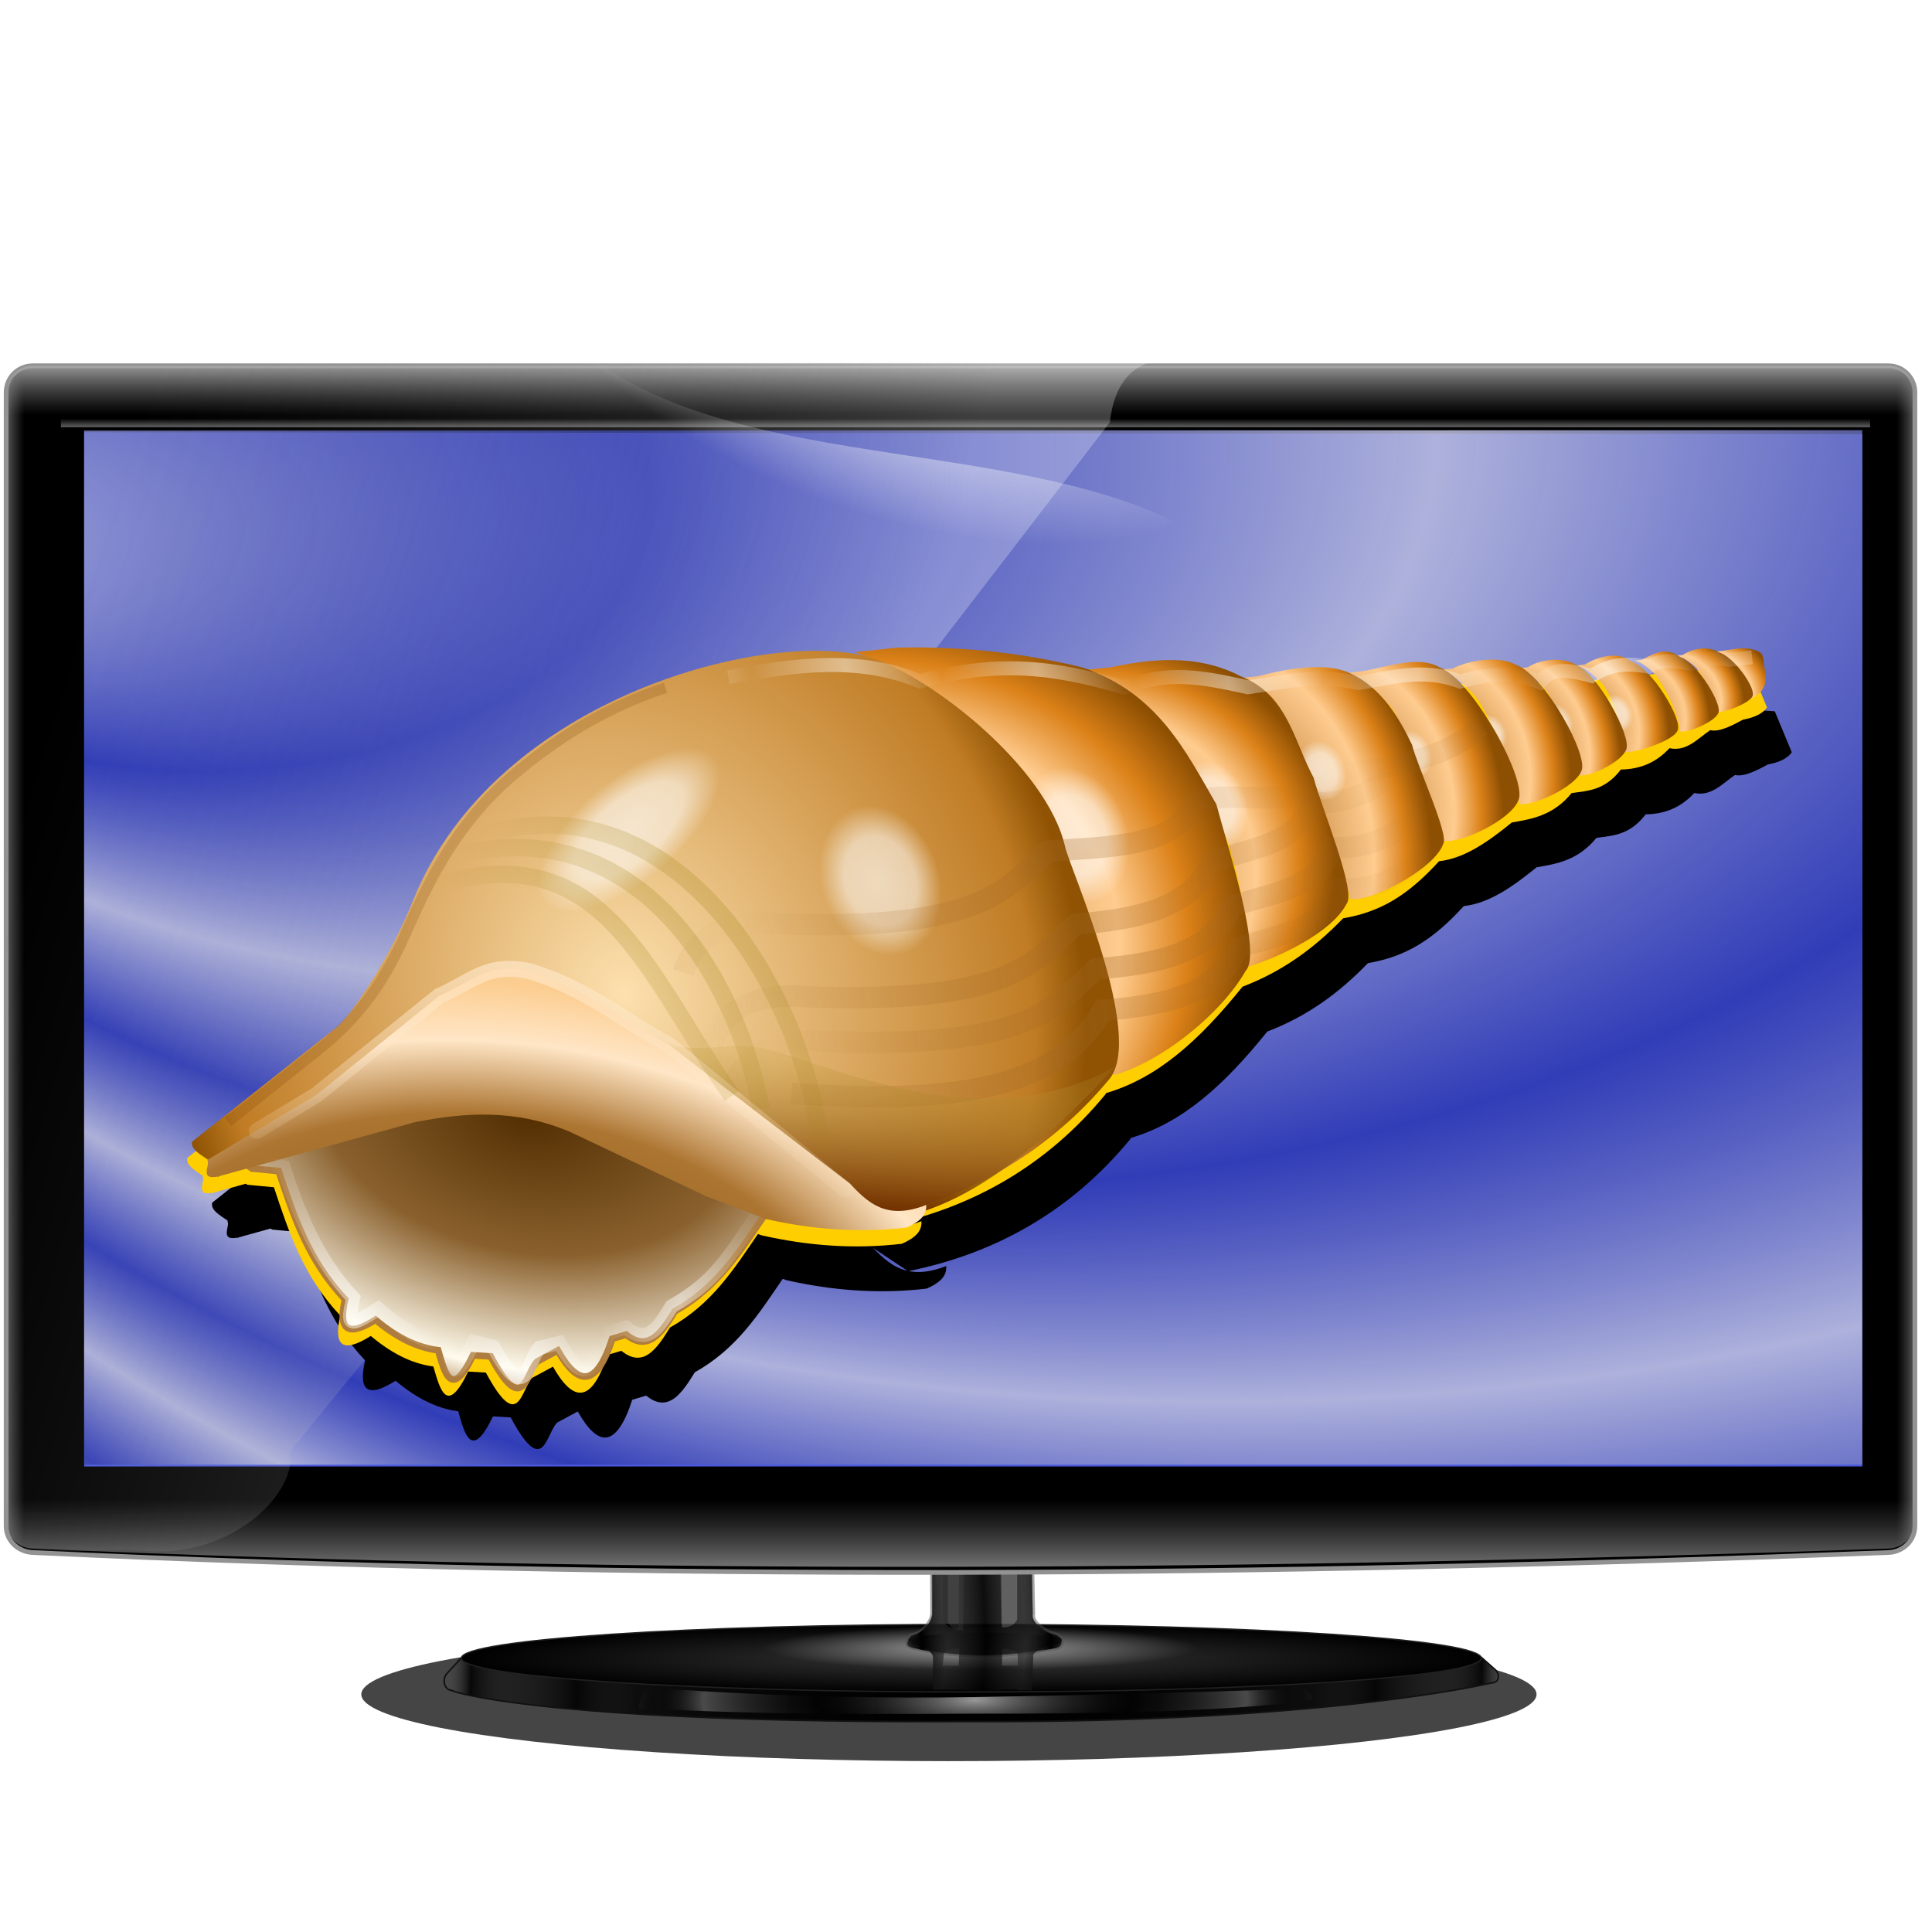 <?xml version="1.0" encoding="UTF-8" standalone="no"?>
<svg
   xmlns:dc="http://purl.org/dc/elements/1.1/"
   xmlns:cc="http://creativecommons.org/ns#"
   xmlns:rdf="http://www.w3.org/1999/02/22-rdf-syntax-ns#"
   xmlns:svg="http://www.w3.org/2000/svg"
   xmlns="http://www.w3.org/2000/svg"
   xmlns:xlink="http://www.w3.org/1999/xlink"
   xmlns:sodipodi="http://sodipodi.sourceforge.net/DTD/sodipodi-0.dtd"
   xmlns:inkscape="http://www.inkscape.org/namespaces/inkscape"
   inkscape:version="1.0 (4035a4f, 2020-05-01)"
   sodipodi:docname="shell-script.svg"
   viewBox="0 0 255 255"
   height="255"
   width="255"
   id="svg2"
   version="1.1">
  <defs
     id="defs6">
    <linearGradient
       id="linearGradient852"
       inkscape:collect="always">
      <stop
         id="stop848"
         offset="0"
         style="stop-color:#fcfcfc;stop-opacity:1" />
      <stop
         id="stop850"
         offset="1"
         style="stop-color:#ffffff;stop-opacity:0" />
    </linearGradient>
    <radialGradient
       gradientUnits="userSpaceOnUse"
       gradientTransform="matrix(0.072,-0.156,0.334,0.123,-109.423,238.233)"
       r="141.391"
       fy="352.225"
       fx="1524.209"
       cy="352.225"
       cx="1524.209"
       id="radialGradient854"
       xlink:href="#linearGradient852"
       inkscape:collect="always" />
    <linearGradient
       id="linearGradient3951">
      <stop
         style="stop-color:#000000;stop-opacity:1;"
         offset="0"
         id="stop3953" />
      <stop
         id="stop3955"
         offset="0.396"
         style="stop-color:#212121;stop-opacity:0.511;" />
      <stop
         id="stop3957"
         offset="1"
         style="stop-color:#000000;stop-opacity:0.727;" />
    </linearGradient>
    <linearGradient
       id="linearGradient3939">
      <stop
         id="stop3941"
         offset="0"
         style="stop-color:#ffffff;stop-opacity:0.345;" />
      <stop
         id="stop3943"
         offset="1"
         style="stop-color:#efefef;stop-opacity:0;" />
    </linearGradient>
    <linearGradient
       id="linearGradient3925">
      <stop
         id="stop3927"
         offset="0"
         style="stop-color:#000000;stop-opacity:1;" />
      <stop
         style="stop-color:#424242;stop-opacity:0.367;"
         offset="0.396"
         id="stop3935" />
      <stop
         style="stop-color:#000000;stop-opacity:0.727;"
         offset="1"
         id="stop3933" />
    </linearGradient>
    <linearGradient
       id="linearGradient3877">
      <stop
         id="stop3879"
         offset="0"
         style="stop-color:#a1a1a1;stop-opacity:0.432;" />
      <stop
         style="stop-color:#080808;stop-opacity:0.937;"
         offset="0.05"
         id="stop3891" />
      <stop
         style="stop-color:#4d4d4d;stop-opacity:0.424;"
         offset="0.125"
         id="stop3889" />
      <stop
         style="stop-color:#080808;stop-opacity:0.749;"
         offset="0.25"
         id="stop3887" />
      <stop
         style="stop-color:#444444;stop-opacity:0.194;"
         offset="0.362"
         id="stop3885" />
      <stop
         id="stop3881"
         offset="1"
         style="stop-color:#080808;stop-opacity:0;" />
    </linearGradient>
    <linearGradient
       id="linearGradient3863">
      <stop
         id="stop3865"
         offset="0"
         style="stop-color:#ffffff;stop-opacity:0.597;" />
      <stop
         style="stop-color:#292929;stop-opacity:0;"
         offset="0.472"
         id="stop3875" />
      <stop
         style="stop-color:#7b7b7b;stop-opacity:0.568;"
         offset="0.813"
         id="stop3873" />
      <stop
         style="stop-color:#000000;stop-opacity:0;"
         offset="0.949"
         id="stop3871" />
      <stop
         id="stop3867"
         offset="1"
         style="stop-color:#292929;stop-opacity:0.201;" />
    </linearGradient>
    <linearGradient
       id="linearGradient3849">
      <stop
         id="stop3851"
         offset="0"
         style="stop-color:#a3a3a3;stop-opacity:1;" />
      <stop
         id="stop3853"
         offset="1"
         style="stop-color:#969696;stop-opacity:0;" />
    </linearGradient>
    <linearGradient
       id="linearGradient3839">
      <stop
         id="stop3841"
         offset="0"
         style="stop-color:#373737;stop-opacity:1;" />
      <stop
         id="stop3843"
         offset="1"
         style="stop-color:#000000;stop-opacity:1;" />
    </linearGradient>
    <linearGradient
       id="linearGradient3829">
      <stop
         id="stop3831"
         offset="0"
         style="stop-color:#333333;stop-opacity:0.468;" />
      <stop
         id="stop3833"
         offset="1"
         style="stop-color:#000000;stop-opacity:0;" />
    </linearGradient>
    <linearGradient
       id="linearGradient3816">
      <stop
         style="stop-color:#ffffff;stop-opacity:0.252;"
         offset="0"
         id="stop3818" />
      <stop
         style="stop-color:#828282;stop-opacity:0;"
         offset="1"
         id="stop3820" />
    </linearGradient>
    <linearGradient
       id="linearGradient3780">
      <stop
         id="stop3782"
         offset="0"
         style="stop-color:#aeaeae;stop-opacity:1;" />
      <stop
         id="stop3784"
         offset="1"
         style="stop-color:#6e6e6e;stop-opacity:0;" />
    </linearGradient>
    <linearGradient
       id="linearGradient3760">
      <stop
         id="stop3762"
         offset="0"
         style="stop-color:#929292;stop-opacity:1;" />
      <stop
         id="stop3764"
         offset="1"
         style="stop-color:#000000;stop-opacity:1;" />
    </linearGradient>
    <linearGradient
       gradientTransform="matrix(0.207,0,0,0.207,-282.121,20.075)"
       gradientUnits="userSpaceOnUse"
       y2="65.483"
       x2="698.15"
       y1="73.517"
       x1="698.15"
       id="linearGradient3776"
       xlink:href="#linearGradient3760"
       inkscape:collect="always" />
    <linearGradient
       gradientTransform="matrix(0.207,0,0,0.207,-282.121,20.075)"
       gradientUnits="userSpaceOnUse"
       y2="63.267"
       x2="602.948"
       y1="28.36"
       x1="602.948"
       id="linearGradient3786"
       xlink:href="#linearGradient3780"
       inkscape:collect="always" />
    <linearGradient
       gradientTransform="matrix(0.207,0,0,-0.207,-282.121,189.333)"
       y2="63.267"
       x2="602.948"
       y1="3.945"
       x1="602.948"
       gradientUnits="userSpaceOnUse"
       id="linearGradient3790"
       xlink:href="#linearGradient3780"
       inkscape:collect="always" />
    <linearGradient
       gradientTransform="matrix(0.207,0,0,0.207,-282.121,20.075)"
       gradientUnits="userSpaceOnUse"
       y2="409.899"
       x2="42.341"
       y1="409.899"
       x1="23.18"
       id="linearGradient3800"
       xlink:href="#linearGradient3780"
       inkscape:collect="always" />
    <linearGradient
       gradientTransform="matrix(-0.207,0,0,0.207,-17.484,20.075)"
       y2="409.899"
       x2="42.341"
       y1="409.899"
       x1="23.18"
       gradientUnits="userSpaceOnUse"
       id="linearGradient3804"
       xlink:href="#linearGradient3780"
       inkscape:collect="always" />
    <linearGradient
       gradientTransform="matrix(0.207,0,0,0.207,-282.121,20.075)"
       gradientUnits="userSpaceOnUse"
       y2="254.476"
       x2="54.429"
       y1="407.857"
       x1="549"
       id="linearGradient3814"
       xlink:href="#linearGradient3816"
       inkscape:collect="always" />
    <linearGradient
       y2="67.332"
       x2="612.026"
       y1="722.48"
       x1="612.026"
       gradientTransform="matrix(1.004,0,0,1,-0.273,0)"
       gradientUnits="userSpaceOnUse"
       id="linearGradient3826"
       xlink:href="#linearGradient3760"
       inkscape:collect="always" />
    <radialGradient
       gradientUnits="userSpaceOnUse"
       gradientTransform="matrix(1,0,0,0.094,0,748.898)"
       r="325.5"
       fy="826.881"
       fx="-627.97"
       cy="826.881"
       cx="-627.97"
       id="radialGradient3845"
       xlink:href="#linearGradient3839"
       inkscape:collect="always" />
    <radialGradient
       gradientUnits="userSpaceOnUse"
       gradientTransform="matrix(1,0,0,0.121,0,814.296)"
       r="116.832"
       fy="926.139"
       fx="-622.772"
       cy="926.139"
       cx="-622.772"
       id="radialGradient3855"
       xlink:href="#linearGradient3849"
       inkscape:collect="always" />
    <radialGradient
       gradientUnits="userSpaceOnUse"
       gradientTransform="matrix(0.994,-0.004,0.001,0.28,-4.674,688.456)"
       r="214.567"
       fy="960.635"
       fx="-626.445"
       cy="960.635"
       cx="-626.445"
       id="radialGradient3869"
       xlink:href="#linearGradient3863"
       inkscape:collect="always" />
    <linearGradient
       spreadMethod="reflect"
       gradientUnits="userSpaceOnUse"
       y2="959.392"
       x2="-626.445"
       y1="948.837"
       x1="-965.407"
       id="linearGradient3883"
       xlink:href="#linearGradient3877"
       inkscape:collect="always" />
    <radialGradient
       r="325.5"
       fy="826.881"
       fx="-627.97"
       cy="826.881"
       cx="-627.97"
       gradientTransform="matrix(1,0,0,0.094,0,748.898)"
       gradientUnits="userSpaceOnUse"
       id="radialGradient3901"
       xlink:href="#linearGradient3839"
       inkscape:collect="always" />
    <radialGradient
       r="116.832"
       fy="926.139"
       fx="-622.772"
       cy="926.139"
       cx="-622.772"
       gradientTransform="matrix(1,0,0,0.121,0,814.296)"
       gradientUnits="userSpaceOnUse"
       id="radialGradient3903"
       xlink:href="#linearGradient3849"
       inkscape:collect="always" />
    <radialGradient
       r="214.567"
       fy="960.635"
       fx="-626.445"
       cy="960.635"
       cx="-626.445"
       gradientTransform="matrix(0.994,-0.004,0.001,0.28,-4.674,688.456)"
       gradientUnits="userSpaceOnUse"
       id="radialGradient3905"
       xlink:href="#linearGradient3863"
       inkscape:collect="always" />
    <linearGradient
       gradientTransform="translate(-1.597,0.639)"
       spreadMethod="reflect"
       gradientUnits="userSpaceOnUse"
       y2="919.44"
       x2="-620.18"
       y1="921.517"
       x1="-661.175"
       id="linearGradient3931"
       xlink:href="#linearGradient3925"
       inkscape:collect="always" />
    <radialGradient
       gradientUnits="userSpaceOnUse"
       gradientTransform="matrix(1,0,0,0.165,0,787.486)"
       r="46.884"
       fy="929.974"
       fx="-621.958"
       cy="929.974"
       cx="-621.958"
       id="radialGradient3945"
       xlink:href="#linearGradient3939"
       inkscape:collect="always" />
    <linearGradient
       gradientTransform="matrix(1,0,0,-0.593,-0.89,1502.808)"
       y2="919.44"
       x2="-620.18"
       y1="921.517"
       x1="-661.175"
       spreadMethod="reflect"
       gradientUnits="userSpaceOnUse"
       id="linearGradient3949"
       xlink:href="#linearGradient3951"
       inkscape:collect="always" />
    <radialGradient
       r="325.5"
       fy="826.881"
       fx="-627.97"
       cy="826.881"
       cx="-627.97"
       gradientTransform="matrix(1,0,0,0.094,0,748.898)"
       gradientUnits="userSpaceOnUse"
       id="radialGradient3990"
       xlink:href="#linearGradient3839"
       inkscape:collect="always" />
    <radialGradient
       r="116.832"
       fy="926.139"
       fx="-622.772"
       cy="926.139"
       cx="-622.772"
       gradientTransform="matrix(1,0,0,0.121,0,814.296)"
       gradientUnits="userSpaceOnUse"
       id="radialGradient3992"
       xlink:href="#linearGradient3849"
       inkscape:collect="always" />
    <radialGradient
       r="214.567"
       fy="960.635"
       fx="-626.445"
       cy="960.635"
       cx="-626.445"
       gradientTransform="matrix(0.994,-0.004,0.001,0.28,-4.674,688.456)"
       gradientUnits="userSpaceOnUse"
       id="radialGradient3994"
       xlink:href="#linearGradient3863"
       inkscape:collect="always" />
    <linearGradient
       y2="919.44"
       x2="-620.18"
       y1="921.517"
       x1="-661.175"
       spreadMethod="reflect"
       gradientTransform="matrix(0.207,0,0,-0.123,-18.19,310.747)"
       gradientUnits="userSpaceOnUse"
       id="linearGradient3858"
       xlink:href="#linearGradient3951"
       inkscape:collect="always" />
    <linearGradient
       y2="919.44"
       x2="-620.18"
       y1="921.517"
       x1="-661.175"
       spreadMethod="reflect"
       gradientTransform="matrix(0.207,0,0,0.207,-18.336,-0.351)"
       gradientUnits="userSpaceOnUse"
       id="linearGradient3862"
       xlink:href="#linearGradient3925"
       inkscape:collect="always" />
    <radialGradient
       r="325.5"
       fy="826.881"
       fx="-627.97"
       cy="826.881"
       cx="-627.97"
       gradientTransform="matrix(1,0,0,0.094,0,748.898)"
       gradientUnits="userSpaceOnUse"
       id="radialGradient3870"
       xlink:href="#linearGradient3839"
       inkscape:collect="always" />
    <radialGradient
       r="116.832"
       fy="926.139"
       fx="-622.772"
       cy="926.139"
       cx="-622.772"
       gradientTransform="matrix(0.246,0,0,0.025,6.029,172.734)"
       gradientUnits="userSpaceOnUse"
       id="radialGradient3872"
       xlink:href="#linearGradient3849"
       inkscape:collect="always" />
    <radialGradient
       r="214.567"
       fy="960.635"
       fx="-626.445"
       cy="960.635"
       cx="-626.445"
       gradientTransform="matrix(0.994,-0.004,0.001,0.28,-4.674,688.456)"
       gradientUnits="userSpaceOnUse"
       id="radialGradient3874"
       xlink:href="#linearGradient3863"
       inkscape:collect="always" />
    <radialGradient
       r="214.567"
       fy="960.635"
       fx="-626.445"
       cy="960.635"
       cx="-626.445"
       gradientTransform="matrix(0.206,-9.0958171e-4,2.5653583e-4,0.058,-19.088,146.468)"
       gradientUnits="userSpaceOnUse"
       id="radialGradient3877"
       xlink:href="#linearGradient3863"
       inkscape:collect="always" />
    <radialGradient
       r="325.5"
       fy="826.881"
       fx="-627.97"
       cy="826.881"
       cx="-627.97"
       gradientTransform="matrix(0.207,0,0,0.014,-18.325,185.712)"
       gradientUnits="userSpaceOnUse"
       id="radialGradient3881"
       xlink:href="#linearGradient3839"
       inkscape:collect="always" />
    <linearGradient
       gradientTransform="matrix(0.207,0,0,0.207,-18.12,3.889)"
       y2="959.392"
       x2="-626.445"
       y1="948.837"
       x1="-965.407"
       spreadMethod="reflect"
       gradientUnits="userSpaceOnUse"
       id="linearGradient3884"
       xlink:href="#linearGradient3877"
       inkscape:collect="always" />
    <filter
       height="1.353"
       y="-0.176"
       width="1.04"
       x="-0.02"
       id="filter1000"
       style="color-interpolation-filters:sRGB"
       inkscape:collect="always">
      <feGaussianBlur
         id="feGaussianBlur1002"
         stdDeviation="1.276"
         inkscape:collect="always" />
    </filter>
    <linearGradient
       id="linearGradient2764">
      <stop
         id="stop2778"
         offset="0"
         style="stop-color:#bcbedb;stop-opacity:0.875;" />
      <stop
         id="stop2776"
         offset="1"
         style="stop-color:#2934aa;stop-opacity:0.749;" />
    </linearGradient>
    <radialGradient
       inkscape:collect="always"
       xlink:href="#linearGradient2764"
       id="radialGradient2770"
       cx="165.429"
       cy="43.939"
       fx="175.179"
       fy="96.821"
       r="63.758"
       gradientTransform="matrix(0.018,0.545,-0.892,0.033,-507.713,51.123)"
       gradientUnits="userSpaceOnUse"
       spreadMethod="reflect" />
    <linearGradient
       id="linearGradient3297">
      <stop
         style="stop-color:#cfd2ec;stop-opacity:0"
         offset="0"
         id="stop3299" />
      <stop
         style="stop-color:#ffffff;stop-opacity:0.443;"
         offset="1"
         id="stop3301" />
    </linearGradient>
    <linearGradient
       id="linearGradient3263">
      <stop
         id="stop3265"
         offset="0"
         style="stop-color:#9ba2ef;stop-opacity:0.361;" />
      <stop
         id="stop3267"
         offset="1"
         style="stop-color:#151d81;stop-opacity:0.443;" />
    </linearGradient>
    <linearGradient
       id="linearGradient3244">
      <stop
         id="stop3247"
         offset="0"
         style="stop-color:#959bdf;stop-opacity:0;" />
      <stop
         style="stop-color:#8e93cf;stop-opacity:0;"
         offset="0.5"
         id="stop3253" />
      <stop
         id="stop3255"
         offset="0.75"
         style="stop-color:#131b75;stop-opacity:0;" />
      <stop
         id="stop3249"
         offset="1"
         style="stop-color:#000976;stop-opacity:0.732;" />
    </linearGradient>
    <linearGradient
       id="linearGradient3233">
      <stop
         id="stop3235"
         offset="0"
         style="stop-color:#ffffff;stop-opacity:0;" />
      <stop
         id="stop3237"
         offset="1"
         style="stop-color:#ffffff;stop-opacity:1" />
    </linearGradient>
    <linearGradient
       id="linearGradient3214"
       inkscape:collect="always">
      <stop
         id="stop3217"
         offset="0"
         style="stop-color:#ffffff;stop-opacity:0" />
      <stop
         id="stop3219"
         offset="1"
         style="stop-color:#000000;stop-opacity:1" />
    </linearGradient>
    <linearGradient
       id="linearGradient3182">
      <stop
         id="stop3184"
         offset="0"
         style="stop-color:#0e1c99;stop-opacity:0;" />
      <stop
         style="stop-color:#13219e;stop-opacity:0;"
         offset="0.5"
         id="stop3190" />
      <stop
         id="stop3192"
         offset="0.75"
         style="stop-color:#000d87;stop-opacity:0;" />
      <stop
         id="stop3186"
         offset="1"
         style="stop-color:#000a65;stop-opacity:1;" />
    </linearGradient>
    <linearGradient
       id="linearGradient3240">
      <stop
         style="stop-color:#6565de;stop-opacity:1;"
         offset="0"
         id="stop3242" />
      <stop
         id="stop3244"
         offset="0.5"
         style="stop-color:#1a1ad5;stop-opacity:0.144;" />
      <stop
         style="stop-color:#6565de;stop-opacity:0;"
         offset="0.75"
         id="stop3246" />
      <stop
         style="stop-color:#6565de;stop-opacity:0;"
         offset="1"
         id="stop3248" />
    </linearGradient>
    <linearGradient
       id="linearGradient3200">
      <stop
         style="stop-color:#6565de;stop-opacity:0;"
         offset="0"
         id="stop3202" />
      <stop
         id="stop3212"
         offset="0.25"
         style="stop-color:#3f3fd9;stop-opacity:0;" />
      <stop
         style="stop-color:#2c2cd7;stop-opacity:0;"
         offset="0.375"
         id="stop3214" />
      <stop
         id="stop3216"
         offset="0.688"
         style="stop-color:#25257b;stop-opacity:0.235;" />
      <stop
         id="stop3204"
         offset="1"
         style="stop-color:#070777;stop-opacity:1;" />
    </linearGradient>
    <linearGradient
       id="linearGradient3164">
      <stop
         id="stop3166"
         offset="0"
         style="stop-color:#1c1c8c;stop-opacity:1;" />
      <stop
         style="stop-color:#1a1ad5;stop-opacity:0.144;"
         offset="0.5"
         id="stop3172" />
      <stop
         id="stop3174"
         offset="0.75"
         style="stop-color:#6565de;stop-opacity:0;" />
      <stop
         id="stop3168"
         offset="1"
         style="stop-color:#6565de;stop-opacity:0;" />
    </linearGradient>
    <linearGradient
       spreadMethod="reflect"
       gradientUnits="userSpaceOnUse"
       y2="127.307"
       x2="-41.219"
       y1="127.307"
       x1="-52.826"
       id="linearGradient3221"
       xlink:href="#linearGradient3214"
       inkscape:collect="always" />
    <linearGradient
       gradientTransform="translate(2.502,-252.111)"
       y2="127.307"
       x2="-43.341"
       y1="127.307"
       x1="-52.826"
       spreadMethod="reflect"
       gradientUnits="userSpaceOnUse"
       id="linearGradient3225"
       xlink:href="#linearGradient3214"
       inkscape:collect="always" />
    <linearGradient
       id="linearGradient977"
       inkscape:collect="always">
      <stop
         id="stop973"
         offset="0"
         style="stop-color:#9a7e0e;stop-opacity:0.236" />
      <stop
         id="stop975"
         offset="1"
         style="stop-color:#9a7e0e;stop-opacity:0;" />
    </linearGradient>
    <linearGradient
       id="linearGradient967"
       inkscape:collect="always">
      <stop
         id="stop963"
         offset="0"
         style="stop-color:#ffe8ca;stop-opacity:1;" />
      <stop
         id="stop965"
         offset="1"
         style="stop-color:#ffe8ca;stop-opacity:0.194" />
    </linearGradient>
    <linearGradient
       id="linearGradient955"
       inkscape:collect="always">
      <stop
         id="stop951"
         offset="0"
         style="stop-color:#ffffff;stop-opacity:0.465" />
      <stop
         id="stop953"
         offset="1"
         style="stop-color:#ffffff;stop-opacity:0;" />
    </linearGradient>
    <linearGradient
       id="linearGradient945"
       inkscape:collect="always">
      <stop
         id="stop941"
         offset="0"
         style="stop-color:#743300;stop-opacity:1" />
      <stop
         id="stop943"
         offset="1"
         style="stop-color:#ceb143;stop-opacity:0" />
    </linearGradient>
    <linearGradient
       inkscape:collect="always"
       id="linearGradient937">
      <stop
         style="stop-color:#ffffff;stop-opacity:0.623"
         offset="0"
         id="stop931" />
      <stop
         id="stop933"
         offset="0.591"
         style="stop-color:#ffffff;stop-opacity:0.542" />
      <stop
         style="stop-color:#ffffff;stop-opacity:0;"
         offset="1"
         id="stop935" />
    </linearGradient>
    <linearGradient
       id="linearGradient927"
       inkscape:collect="always">
      <stop
         id="stop923"
         offset="0"
         style="stop-color:#ffffff;stop-opacity:0.492" />
      <stop
         id="stop925"
         offset="1"
         style="stop-color:#ffffff;stop-opacity:0;" />
    </linearGradient>
    <linearGradient
       id="linearGradient961"
       inkscape:collect="always">
      <stop
         id="stop957"
         offset="0"
         style="stop-color:#a16725;stop-opacity:0.59" />
      <stop
         id="stop959"
         offset="1"
         style="stop-color:#a16725;stop-opacity:0;" />
    </linearGradient>
    <linearGradient
       id="linearGradient855"
       inkscape:collect="always">
      <stop
         id="stop851"
         offset="0"
         style="stop-color:#9a5705;stop-opacity:1" />
      <stop
         id="stop879"
         offset="0.709"
         style="stop-color:#ffcc90;stop-opacity:1" />
      <stop
         id="stop861"
         offset="0.868"
         style="stop-color:#db8118;stop-opacity:1" />
      <stop
         id="stop853"
         offset="1"
         style="stop-color:#8d4f02;stop-opacity:1" />
    </linearGradient>
    <linearGradient
       inkscape:collect="always"
       id="linearGradient950">
      <stop
         style="stop-color:#512d00;stop-opacity:1"
         offset="0"
         id="stop946" />
      <stop
         id="stop870"
         offset="0.479"
         style="stop-color:#8a612e;stop-opacity:1" />
      <stop
         style="stop-color:#fffbec;stop-opacity:1"
         offset="0.872"
         id="stop872" />
      <stop
         style="stop-color:#9f7644;stop-opacity:1"
         offset="1"
         id="stop948" />
    </linearGradient>
    <linearGradient
       inkscape:collect="always"
       id="linearGradient938">
      <stop
         style="stop-color:#774300;stop-opacity:1;"
         offset="0"
         id="stop934" />
      <stop
         id="stop944"
         offset="0.661"
         style="stop-color:#ac7532;stop-opacity:1" />
      <stop
         id="stop942"
         offset="0.849"
         style="stop-color:#ffe6c6;stop-opacity:1" />
      <stop
         style="stop-color:#fccd90;stop-opacity:1"
         offset="1"
         id="stop936" />
    </linearGradient>
    <linearGradient
       inkscape:collect="always"
       id="linearGradient926">
      <stop
         style="stop-color:#fce0ae;stop-opacity:1"
         offset="0"
         id="stop922" />
      <stop
         id="stop932"
         offset="0.888"
         style="stop-color:#c07c24;stop-opacity:1;" />
      <stop
         style="stop-color:#8f5303;stop-opacity:1"
         offset="1"
         id="stop924" />
    </linearGradient>
    <radialGradient
       inkscape:collect="always"
       xlink:href="#linearGradient926"
       id="radialGradient928"
       cx="11.202"
       cy="257.625"
       fx="11.202"
       fy="257.625"
       r="19.697"
       gradientTransform="matrix(0.913,-0.117,0.135,1.058,-26.284,-0.726)"
       gradientUnits="userSpaceOnUse" />
    <radialGradient
       inkscape:collect="always"
       xlink:href="#linearGradient938"
       id="radialGradient940"
       cx="5.089"
       cy="286.425"
       fx="5.089"
       fy="286.425"
       r="14.515"
       gradientTransform="matrix(1.571,0.357,-0.236,1.039,70.016,-15.027)"
       gradientUnits="userSpaceOnUse" />
    <radialGradient
       inkscape:collect="always"
       xlink:href="#linearGradient950"
       id="radialGradient952"
       cx="9.129"
       cy="260.599"
       fx="9.129"
       fy="260.599"
       r="10.822"
       gradientTransform="matrix(-0.37,1.009,-1.533,-0.561,417.097,411.577)"
       gradientUnits="userSpaceOnUse" />
    <radialGradient
       gradientUnits="userSpaceOnUse"
       gradientTransform="matrix(2.36,-0.465,0.383,1.945,-125.607,-224.234)"
       r="7.273"
       fy="260.056"
       fx="22.136"
       cy="260.056"
       cx="22.136"
       id="radialGradient877"
       xlink:href="#linearGradient855"
       inkscape:collect="always" />
    <radialGradient
       r="7.273"
       fy="260.056"
       fx="22.136"
       cy="260.056"
       cx="22.136"
       gradientTransform="matrix(1.476,-0.32,0.24,1.336,-58.427,-71.058)"
       gradientUnits="userSpaceOnUse"
       id="radialGradient876"
       xlink:href="#linearGradient855"
       inkscape:collect="always" />
    <radialGradient
       r="7.273"
       fy="259.846"
       fx="22.112"
       cy="259.846"
       cx="22.112"
       gradientTransform="matrix(0.994,-0.502,0.419,1.359,-87.299,-73.843)"
       gradientUnits="userSpaceOnUse"
       id="radialGradient880"
       xlink:href="#linearGradient855"
       inkscape:collect="always" />
    <radialGradient
       r="7.273"
       fy="259.846"
       fx="22.112"
       cy="259.846"
       cx="22.112"
       gradientTransform="matrix(0.844,-0.392,0.355,1.062,-63.107,0.09)"
       gradientUnits="userSpaceOnUse"
       id="radialGradient884"
       xlink:href="#linearGradient855"
       inkscape:collect="always" />
    <radialGradient
       r="7.273"
       fy="259.846"
       fx="22.112"
       cy="259.846"
       cx="22.112"
       gradientTransform="matrix(0.701,-0.314,0.295,0.85,-40.359,52.845)"
       gradientUnits="userSpaceOnUse"
       id="radialGradient888"
       xlink:href="#linearGradient855"
       inkscape:collect="always" />
    <radialGradient
       r="7.273"
       fy="259.846"
       fx="22.112"
       cy="259.846"
       cx="22.112"
       gradientTransform="matrix(0.532,-0.25,0.224,0.676,-14.777,96.413)"
       gradientUnits="userSpaceOnUse"
       id="radialGradient892"
       xlink:href="#linearGradient855"
       inkscape:collect="always" />
    <radialGradient
       r="7.273"
       fy="259.846"
       fx="22.112"
       cy="259.846"
       cx="22.112"
       gradientTransform="matrix(0.511,-0.207,0.215,0.559,-9.773,125.423)"
       gradientUnits="userSpaceOnUse"
       id="radialGradient896"
       xlink:href="#linearGradient855"
       inkscape:collect="always" />
    <radialGradient
       r="7.273"
       fy="259.846"
       fx="22.112"
       cy="259.846"
       cx="22.112"
       gradientTransform="matrix(0.424,-0.168,0.178,0.454,4.135,151.746)"
       gradientUnits="userSpaceOnUse"
       id="radialGradient900"
       xlink:href="#linearGradient855"
       inkscape:collect="always" />
    <radialGradient
       r="7.273"
       fy="259.846"
       fx="22.112"
       cy="259.846"
       cx="22.112"
       gradientTransform="matrix(0.393,-0.134,0.165,0.364,9.889,174.039)"
       gradientUnits="userSpaceOnUse"
       id="radialGradient904"
       xlink:href="#linearGradient855"
       inkscape:collect="always" />
    <radialGradient
       r="7.273"
       fy="259.846"
       fx="22.112"
       cy="259.846"
       cx="22.112"
       gradientTransform="matrix(0.393,-0.134,0.165,0.364,11.167,174.111)"
       gradientUnits="userSpaceOnUse"
       id="radialGradient908"
       xlink:href="#linearGradient855"
       inkscape:collect="always" />
    <radialGradient
       gradientUnits="userSpaceOnUse"
       gradientTransform="matrix(0.508,0,0,0.666,-12.412,82.067)"
       r="4.596"
       fy="279.921"
       fx="-17.512"
       cy="279.921"
       cx="-17.512"
       id="radialGradient925"
       xlink:href="#linearGradient937"
       inkscape:collect="always" />
    <radialGradient
       r="4.596"
       fy="279.921"
       fx="-17.512"
       cy="279.921"
       cx="-17.512"
       gradientTransform="matrix(0.462,0,0,0.605,-5.366,100.089)"
       gradientUnits="userSpaceOnUse"
       id="radialGradient931"
       xlink:href="#linearGradient937"
       inkscape:collect="always" />
    <radialGradient
       r="4.596"
       fy="279.921"
       fx="-17.512"
       cy="279.921"
       cx="-17.512"
       gradientTransform="matrix(0.3,0,0,0.393,-2.628,160.192)"
       gradientUnits="userSpaceOnUse"
       id="radialGradient935"
       xlink:href="#linearGradient937"
       inkscape:collect="always" />
    <radialGradient
       r="4.596"
       fy="279.921"
       fx="-17.512"
       cy="279.921"
       cx="-17.512"
       gradientTransform="matrix(0.207,0,0,0.271,0.287,194.541)"
       gradientUnits="userSpaceOnUse"
       id="radialGradient939"
       xlink:href="#linearGradient937"
       inkscape:collect="always" />
    <radialGradient
       r="4.596"
       fy="279.921"
       fx="-17.512"
       cy="279.921"
       cx="-17.512"
       gradientTransform="matrix(0.168,0,0,0.22,3.208,209.438)"
       gradientUnits="userSpaceOnUse"
       id="radialGradient943"
       xlink:href="#linearGradient937"
       inkscape:collect="always" />
    <radialGradient
       r="4.596"
       fy="279.921"
       fx="-17.512"
       cy="279.921"
       cx="-17.512"
       gradientTransform="matrix(0.131,0,0,0.172,5.789,223.161)"
       gradientUnits="userSpaceOnUse"
       id="radialGradient947"
       xlink:href="#linearGradient937"
       inkscape:collect="always" />
    <radialGradient
       r="4.596"
       fy="279.921"
       fx="-17.512"
       cy="279.921"
       cx="-17.512"
       gradientTransform="matrix(0.131,0,0,0.172,8.421,223.664)"
       gradientUnits="userSpaceOnUse"
       id="radialGradient951"
       xlink:href="#linearGradient937"
       inkscape:collect="always" />
    <radialGradient
       r="4.596"
       fy="279.921"
       fx="-17.512"
       cy="279.921"
       cx="-17.512"
       gradientTransform="matrix(0.131,0,0,0.172,10.768,224.113)"
       gradientUnits="userSpaceOnUse"
       id="radialGradient955"
       xlink:href="#linearGradient937"
       inkscape:collect="always" />
    <linearGradient
       spreadMethod="reflect"
       gradientUnits="userSpaceOnUse"
       y2="271.638"
       x2="41.062"
       y1="272.167"
       x1="24.952"
       id="linearGradient963"
       xlink:href="#linearGradient961"
       inkscape:collect="always"
       gradientTransform="matrix(0.945,0,0,0.945,12.717,12.941)" />
    <linearGradient
       spreadMethod="reflect"
       gradientUnits="userSpaceOnUse"
       y2="273.632"
       x2="41.599"
       y1="273.632"
       x1="26.97"
       id="linearGradient971"
       xlink:href="#linearGradient961"
       inkscape:collect="always"
       gradientTransform="matrix(0.945,0,0,0.945,12.717,12.941)" />
    <linearGradient
       spreadMethod="reflect"
       gradientUnits="userSpaceOnUse"
       y2="275.429"
       x2="41.599"
       y1="275.966"
       x1="23.65"
       id="linearGradient979"
       xlink:href="#linearGradient961"
       inkscape:collect="always"
       gradientTransform="matrix(0.945,0,0,0.945,12.717,12.941)" />
    <linearGradient
       gradientTransform="matrix(0.945,0,0,0.945,12.066,9.899)"
       spreadMethod="reflect"
       y2="269.338"
       x2="37.535"
       y1="272.167"
       x1="24.952"
       gradientUnits="userSpaceOnUse"
       id="linearGradient983"
       xlink:href="#linearGradient961"
       inkscape:collect="always" />
    <radialGradient
       r="4.596"
       fy="279.921"
       fx="-17.512"
       cy="279.921"
       cx="-17.512"
       gradientTransform="matrix(0.675,0,0,0.826,255.211,114.171)"
       gradientUnits="userSpaceOnUse"
       id="radialGradient987"
       xlink:href="#linearGradient937"
       inkscape:collect="always" />
    <filter
       inkscape:collect="always"
       style="color-interpolation-filters:sRGB"
       id="filter932"
       x="-0.017"
       width="1.035"
       y="-0.041"
       height="1.083">
      <feGaussianBlur
         inkscape:collect="always"
         stdDeviation="0.47"
         id="feGaussianBlur934" />
    </filter>
    <linearGradient
       spreadMethod="reflect"
       gradientUnits="userSpaceOnUse"
       y2="279.983"
       x2="22.569"
       y1="279.597"
       x1="19.375"
       id="linearGradient929"
       xlink:href="#linearGradient927"
       inkscape:collect="always" />
    <linearGradient
       gradientUnits="userSpaceOnUse"
       y2="274.039"
       x2="30.243"
       y1="280.805"
       x1="28.571"
       id="linearGradient947"
       xlink:href="#linearGradient945"
       inkscape:collect="always" />
    <linearGradient
       spreadMethod="reflect"
       gradientUnits="userSpaceOnUse"
       y2="260.919"
       x2="33.137"
       y1="260.711"
       x1="29.373"
       id="linearGradient957"
       xlink:href="#linearGradient955"
       inkscape:collect="always" />
    <linearGradient
       spreadMethod="pad"
       gradientUnits="userSpaceOnUse"
       y2="275.803"
       x2="12.853"
       y1="268.637"
       x1="14.289"
       id="linearGradient969"
       xlink:href="#linearGradient967"
       inkscape:collect="always" />
    <linearGradient
       spreadMethod="pad"
       gradientUnits="userSpaceOnUse"
       y2="269.15"
       x2="17.925"
       y1="266.482"
       x1="22.046"
       id="linearGradient980"
       xlink:href="#linearGradient977"
       inkscape:collect="always" />
    <linearGradient
       gradientTransform="translate(-1.61,0.077)"
       spreadMethod="pad"
       y2="269.15"
       x2="17.925"
       y1="266.482"
       x1="22.046"
       gradientUnits="userSpaceOnUse"
       id="linearGradient984"
       xlink:href="#linearGradient977"
       inkscape:collect="always" />
    <linearGradient
       spreadMethod="pad"
       y2="269.15"
       x2="17.925"
       y1="266.482"
       x1="22.046"
       gradientTransform="translate(-2.99,0.537)"
       gradientUnits="userSpaceOnUse"
       id="linearGradient988"
       xlink:href="#linearGradient977"
       inkscape:collect="always" />
    <filter
       inkscape:collect="always"
       style="color-interpolation-filters:sRGB"
       id="filter942"
       x="-0.003"
       width="1.006"
       y="-0.021"
       height="1.042">
      <feGaussianBlur
         inkscape:collect="always"
         stdDeviation="0.041"
         id="feGaussianBlur944" />
    </filter>
    <filter
       inkscape:collect="always"
       style="color-interpolation-filters:sRGB"
       id="filter946"
       x="-0.005"
       width="1.011"
       y="-0.022"
       height="1.044">
      <feGaussianBlur
         inkscape:collect="always"
         stdDeviation="0.065"
         id="feGaussianBlur948" />
    </filter>
    <filter
       inkscape:collect="always"
       style="color-interpolation-filters:sRGB"
       id="filter950"
       x="-0.009"
       width="1.018"
       y="-0.037"
       height="1.075">
      <feGaussianBlur
         inkscape:collect="always"
         stdDeviation="0.11"
         id="feGaussianBlur952" />
    </filter>
    <filter
       inkscape:collect="always"
       style="color-interpolation-filters:sRGB"
       id="filter954"
       x="-0.015"
       width="1.031"
       y="-0.06"
       height="1.12">
      <feGaussianBlur
         inkscape:collect="always"
         stdDeviation="0.173"
         id="feGaussianBlur956" />
    </filter>
    <filter
       inkscape:collect="always"
       style="color-interpolation-filters:sRGB"
       id="filter958"
       x="-0.008"
       width="1.017"
       y="-0.059"
       height="1.119">
      <feGaussianBlur
         inkscape:collect="always"
         stdDeviation="0.141"
         id="feGaussianBlur960" />
    </filter>
    <filter
       height="1.075"
       y="-0.037"
       width="1.097"
       x="-0.048"
       id="filter985"
       style="color-interpolation-filters:sRGB"
       inkscape:collect="always">
      <feGaussianBlur
         id="feGaussianBlur987"
         stdDeviation="0.228"
         inkscape:collect="always" />
    </filter>
    <filter
       height="1.086"
       y="-0.043"
       width="1.094"
       x="-0.047"
       id="filter989"
       style="color-interpolation-filters:sRGB"
       inkscape:collect="always">
      <feGaussianBlur
         id="feGaussianBlur991"
         stdDeviation="0.213"
         inkscape:collect="always" />
    </filter>
    <filter
       height="1.102"
       y="-0.051"
       width="1.1"
       x="-0.05"
       id="filter993"
       style="color-interpolation-filters:sRGB"
       inkscape:collect="always">
      <feGaussianBlur
         id="feGaussianBlur995"
         stdDeviation="0.218"
         inkscape:collect="always" />
    </filter>
  </defs>
  <sodipodi:namedview
     inkscape:window-maximized="1"
     inkscape:window-y="0"
     inkscape:window-x="0"
     inkscape:document-rotation="0"
     inkscape:current-layer="svg2"
     inkscape:cy="127.5"
     inkscape:cx="127.5"
     inkscape:zoom="3.4509804"
     inkscape:snap-global="false"
     showgrid="false"
     id="namedview4"
     inkscape:window-height="1056"
     inkscape:window-width="1920"
     inkscape:pageshadow="2"
     inkscape:pageopacity="0"
     guidetolerance="10"
     gridtolerance="10"
     objecttolerance="10"
     borderopacity="1"
     bordercolor="#666666"
     pagecolor="#ff0000" />
  <g
     id="g1502"
     transform="translate(276.578,21.632)">
    <ellipse
       transform="matrix(1.015,0,0,1.015,-280.305,-29.5)"
       ry="8.683"
       rx="76.413"
       cy="228.082"
       cx="127.066"
       id="path934"
       style="fill:#000000;fill-opacity:0.727;stroke:none;stroke-width:0.3;stroke-linecap:square;stroke-linejoin:round;stroke-miterlimit:4;stroke-dasharray:none;stroke-dashoffset:0;stroke-opacity:0.473;filter:url(#filter1000)" />
    <path
       style="fill:#000000;fill-opacity:1;stroke:none;stroke-width:0.207;stroke-opacity:1"
       d="m -148.173,195.23 c 24.214,-0.391 67.083,1.858 67.083,1.858 l 1.925,1.714 c 0.311,0.253 0.851,1.623 -0.669,1.72 0,0 -22.264,5.29 -68.544,5.064 -54.981,0.296 -68.65,-3.877 -68.538,-4.101 -1.101,-0.052 -1.312,-1.546 -0.695,-2.2 l 1.823,-2.004 c 0,0 43.401,-1.659 67.615,-2.05 z"
       id="path3886"
       inkscape:connector-curvature="0"
       sodipodi:nodetypes="zcccccccz" />
    <path
       sodipodi:nodetypes="zcccccccz"
       inkscape:connector-curvature="0"
       id="rect3857"
       d="m -148.173,195.23 c 24.214,-0.391 67.083,1.858 67.083,1.858 l 1.925,1.714 c 0.311,0.253 0.851,1.623 -0.669,1.72 0,0 -22.264,5.29 -68.544,5.064 -54.981,0.296 -68.65,-3.877 -68.538,-4.101 -1.101,-0.052 -1.312,-1.546 -0.695,-2.2 l 1.823,-2.004 c 0,0 43.401,-1.659 67.615,-2.05 z"
       style="fill:url(#linearGradient3884);fill-opacity:1;stroke:#111111;stroke-width:0.207;stroke-opacity:1" />
    <path
       id="path3837"
       d="m -81.07,197.23 c 0,2.463 -30.134,4.46 -67.307,4.46 -37.173,0 -67.307,-1.997 -67.307,-4.46 0,-2.463 30.134,-4.46 67.307,-4.46 37.173,0 67.307,1.997 67.307,4.46 z"
       style="fill:url(#radialGradient3881);fill-opacity:1;stroke:#202020;stroke-width:0.175;stroke-opacity:1"
       inkscape:connector-curvature="0" />
    <ellipse
       ry="2.922"
       rx="28.707"
       cy="195.897"
       cx="-146.993"
       id="path3847"
       style="fill:url(#radialGradient3872);fill-opacity:1;stroke:none;stroke-width:0.226" />
    <path
       style="fill:url(#radialGradient3877);fill-opacity:1;stroke:none;stroke-width:0.207"
       d="m -148.173,202.364 c 24.214,-0.391 43.957,-1.134 43.957,-1.134 0.677,1.149 0.725,0.578 0.796,1.477 0,0 -8.918,1.954 -44.842,1.842 -35.767,0.296 -43.568,-1 -44.031,-0.534 0.101,-1.596 0.536,-2.034 1.358,-2.938 0,0 18.549,1.677 42.763,1.286 z"
       id="path3861"
       inkscape:connector-curvature="0"
       sodipodi:nodetypes="zcccccz" />
    <path
       sodipodi:nodetypes="ccccssccc"
       inkscape:connector-curvature="0"
       id="rect3907"
       d="m -153.511,184.096 13.09,-0.184 0.154,7.497 c -0.246,1.164 1.742,2.445 2.97,2.703 0.817,0.171 1.257,1.514 0.133,1.722 -6.45,1.194 -12.489,1.412 -18.743,0 -1.447,-0.327 -0.729,-0.916 -0.384,-1.582 1.666,-0.33 2.892,-2.003 2.812,-3.119 z"
       style="fill:#000000;fill-opacity:0.458;stroke:#505050;stroke-width:0.621;stroke-linecap:round;stroke-miterlimit:4;stroke-opacity:0.294" />
    <path
       style="fill:#000000;fill-opacity:0.458;stroke:#505050;stroke-width:0.621;stroke-linecap:round;stroke-miterlimit:4;stroke-opacity:0.294"
       d="m -153.511,184.096 13.09,-0.184 0.154,7.497 c -0.246,1.164 1.742,2.445 2.97,2.703 0.817,0.171 1.257,1.514 0.133,1.722 -6.45,1.194 -12.489,1.412 -18.743,0 -1.447,-0.327 -0.729,-0.916 -0.384,-1.582 1.666,-0.33 2.892,-2.003 2.812,-3.119 z"
       id="path3910"
       inkscape:connector-curvature="0"
       sodipodi:nodetypes="ccccssccc" />
    <path
       sodipodi:nodetypes="ccccc"
       inkscape:connector-curvature="0"
       id="rect3912"
       d="m -151.483,184.158 h 2.151 l -0.123,9.402 c -1.16,0.039 -1.68,-0.434 -2.028,-1.045 z"
       style="fill:#d3d3d3;fill-opacity:0.185;stroke:none;stroke-width:0.207" />
    <path
       sodipodi:nodetypes="ccccssccc"
       inkscape:connector-curvature="0"
       id="path3962"
       d="m -153.511,184.096 13.09,-0.184 0.154,7.497 c -0.246,1.164 1.742,2.445 2.97,2.703 0.817,0.171 1.257,1.514 0.133,1.722 -6.45,1.194 -12.489,1.412 -18.743,0 -1.447,-0.327 -0.729,-0.916 -0.384,-1.582 1.666,-0.33 2.892,-2.003 2.812,-3.119 z"
       style="fill:#000000;fill-opacity:0.349;stroke:none;stroke-width:0.207" />
    <path
       inkscape:connector-curvature="0"
       id="path3917"
       d="m -140.507,183.983 -1.903,0.026 v 8.206 c -0.348,0.611 -0.872,1.088 -2.032,1.048 l -0.123,-9.222 -5.404,0.071 -0.123,9.209 c -1.16,0.039 -1.685,-0.431 -2.032,-1.042 v -8.135 l -1.476,0.019 0.032,7.041 c 0.08,1.116 -1.143,2.783 -2.809,3.113 -0.345,0.667 -1.065,1.259 0.382,1.586 6.254,1.412 12.292,1.194 18.742,0 1.124,-0.208 0.688,-1.55 -0.129,-1.722 -1.229,-0.257 -3.217,-1.541 -2.971,-2.705 l -0.155,-7.494 z"
       style="fill:url(#linearGradient3862);fill-opacity:1;stroke:none;stroke-width:0.207" />
    <path
       style="fill:#ffffff;fill-opacity:0.227;stroke:none;stroke-width:0.207"
       d="m -142.326,183.789 h -2.151 l 0.123,9.402 c 1.16,0.039 1.68,-0.434 2.028,-1.045 z"
       id="path3915"
       inkscape:connector-curvature="0"
       sodipodi:nodetypes="ccccc" />
    <path
       sodipodi:nodetypes="sscccccccccccccssscccccccccc"
       inkscape:connector-curvature="0"
       id="path3947"
       d="m -146.549,193.834 c -3.098,-0.016 -6.173,0.164 -9.3,0.582 -1.447,0.194 -0.726,0.543 -0.382,0.938 1.666,0.196 2.889,1.183 2.809,1.844 l -0.032,4.174 1.476,0.013 v -0.019 h 2.155 v 0.039 l 5.404,0.039 v -0.078 h 2.155 v 0.097 l 1.903,0.019 0.155,-4.446 c -0.246,-0.69 1.742,-1.446 2.971,-1.599 0.817,-0.102 1.253,-0.899 0.129,-1.023 -3.225,-0.354 -6.345,-0.566 -9.442,-0.582 z m -3.398,2.11 -0.107,2.288 h -2.11 l 0.184,-1.667 c 0.348,-0.362 0.872,-0.645 2.032,-0.621 z m 5.65,0.039 c 1.16,-0.023 1.685,0.259 2.032,0.621 l 0.061,1.628 h -2.11 z"
       style="fill:url(#linearGradient3858);fill-opacity:1;stroke:none;stroke-width:0.207" />
    <path
       sodipodi:nodetypes="sssssssss"
       inkscape:connector-curvature="0"
       id="rect2987"
       d="m -272.263,26.647 h 244.921 c 1.942,0 3.505,1.563 3.505,3.505 V 179.777 c 0,1.942 -1.565,3.43 -3.505,3.505 -82.171,3.186 -163.916,3.812 -244.921,0 -1.94,-0.091 -3.505,-1.563 -3.505,-3.505 V 30.152 c 0,-1.942 1.563,-3.505 3.505,-3.505 z"
       style="fill:#000000;fill-opacity:1;stroke:#929292;stroke-width:0.621;stroke-miterlimit:4;stroke-dasharray:none;stroke-opacity:1" />
    <rect
       y="33.657"
       x="-268.538"
       height="1.095"
       width="238.787"
       id="rect3768"
       style="fill:url(#linearGradient3776);fill-opacity:1;stroke:none;stroke-width:0.207;stroke-opacity:1" />
    <path
       style="fill:url(#linearGradient3786);fill-opacity:1;stroke:none;stroke-width:0.207"
       d="m -272.263,26.647 h 244.921 c 1.942,0 3.505,1.563 3.505,3.505 v 3.177 c -94.663,1.076 -145.067,0.995 -251.931,0 v -3.177 c 0,-1.942 1.563,-3.505 3.505,-3.505 z"
       id="path3778"
       inkscape:connector-curvature="0"
       sodipodi:nodetypes="sssccss" />
    <path
       sodipodi:nodetypes="sssccss"
       inkscape:connector-curvature="0"
       id="path3788"
       d="m -272.263,182.761 c 81.64,3.563 163.28,2.846 244.921,0 1.941,-0.068 3.505,-1.563 3.505,-3.505 v -3.177 c -119.889,0.352 -155.204,-0.142 -251.931,0 v 3.177 c 0,1.942 1.565,3.42 3.505,3.505 z"
       style="fill:url(#linearGradient3790);fill-opacity:1;stroke:none;stroke-width:0.207" />
    <path
       style="fill:url(#linearGradient3800);fill-opacity:1;stroke:none;stroke-width:0.621;stroke-miterlimit:4;stroke-dasharray:none;stroke-opacity:1"
       d="M -272.263,26.647 V 183.282 c 0,0 -3.505,-1.563 -3.505,-3.505 V 30.152 c 0,-1.942 3.505,-3.505 3.505,-3.505 z"
       id="path3792"
       inkscape:connector-curvature="0"
       sodipodi:nodetypes="ccssc" />
    <path
       sodipodi:nodetypes="ccssc"
       inkscape:connector-curvature="0"
       id="path3802"
       d="M -27.342,26.647 V 183.282 c 0,0 3.505,-1.563 3.505,-3.505 V 30.152 c 0,-1.942 -3.505,-3.505 -3.505,-3.505 z"
       style="fill:url(#linearGradient3804);fill-opacity:1;stroke:none;stroke-width:0.207" />
    <g
       transform="translate(296.218,-97.42)"
       id="g1477">
      <path
         style="fill:#4958df;fill-opacity:1;stroke:none;stroke-width:0;stroke-linecap:round;stroke-linejoin:round;stroke-miterlimit:4;stroke-opacity:1"
         d="M -326.991,133.082 V 269.34 H -561.686 V 132.84 Z"
         id="rect1873"
         sodipodi:nodetypes="ccccc"
         inkscape:connector-curvature="0" />
      <path
         sodipodi:nodetypes="ccccc"
         id="path2762"
         d="M -327.003,132.567 V 269.115 H -561.698 V 132.615 Z"
         style="fill:url(#radialGradient2770);fill-opacity:1;stroke:none;stroke-width:0;stroke-linecap:round;stroke-linejoin:round;stroke-miterlimit:4;stroke-opacity:1"
         inkscape:connector-curvature="0" />
    </g>
    <path
       style="fill:url(#linearGradient3814);fill-opacity:1;stroke:none;stroke-width:0.621;stroke-miterlimit:4;stroke-dasharray:none;stroke-opacity:1"
       d="m -272.263,26.647 148.749,-0.657 c -3.361,0.279 -6.017,2.835 -6.572,8.106 -40.56,52.927 -46.292,60.242 -108.221,135.824 1.036,5.36 -7.471,14.043 -18.898,13.16 -6.063,-0.469 -12.124,0.437 -15.058,0.203 -1.936,-0.154 -3.505,-1.563 -3.505,-3.505 V 30.152 c 0,-1.942 1.563,-3.497 3.505,-3.505 z"
       id="path3806"
       inkscape:connector-curvature="0"
       sodipodi:nodetypes="scccsssss" />
  </g>
  <path
     sodipodi:nodetypes="ccccccc"
     inkscape:connector-curvature="0"
     id="path846"
     d="M 159.241,71.118 C 137.595,57.811 101.974,62.534 80.485,48.933 l -23.729,-15.73 1.824,5.545 36.905,24.982 c 11.28,7.039 21.691,13.371 34.27,9.367 12.214,-2.515 20.053,-1.627 29.485,-1.979 z"
     style="fill:url(#radialGradient854);fill-opacity:1;stroke:none;stroke-width:0.146px;stroke-linecap:butt;stroke-linejoin:miter;stroke-opacity:1" />
  <g
     transform="matrix(3.278,-0.528,0.528,3.278,-121.817,-745.791)"
     id="layer1"
     inkscape:label="Layer 1">
    <path
       id="path868"
       style="fill:#000000;fill-opacity:1;stroke:none;stroke-width:0.075;stroke-linecap:butt;stroke-linejoin:miter;stroke-miterlimit:4;stroke-dasharray:none;stroke-opacity:1;filter:url(#filter932)"
       d="m 26.36,260.637 c -4.924,0.012 -11.701,2.021 -14.948,7.448 -1.241,2.074 -3.252,4.259 -3.911,4.544 l -6.272,3.506 c -0.121,0.284 0.218,0.538 0.497,0.811 l -0.02,0.008 c 0.101,0.203 -0.454,0.742 0.302,0.713 -0.005,0.01 -0.006,0.019 -0.011,0.029 l 0.056,-0.031 c 0.064,-0.004 0.134,-0.011 0.215,-0.023 l 1.09,-0.12 0.049,0.049 1.03,0.267 c 0.299,1.852 0.6,3.703 1.793,5.456 -0.433,1.073 -0.225,1.544 1.069,0.992 0.661,0.765 1.399,1.338 2.263,1.594 0.12,0.986 0.224,2.012 1.335,0.42 l 0.687,0.152 c 0.904,2.613 1.264,0.881 1.793,0.496 l 0.877,-0.305 c 0.553,1.484 1.254,1.753 2.213,-0.114 l 0.572,-0.076 c 0.752,0.839 1.408,0.146 2.06,-0.61 1.797,-0.651 2.891,-1.904 4.039,-3.111 l 0.127,0.073 c 1.724,0.692 3.529,1.139 5.456,1.221 0.742,-0.192 0.877,-0.471 0.916,-0.763 -0.64,0.14 -1.122,0.105 -1.506,-0.038 3.621,-0.151 6.8,-1.381 9.509,-3.76 0.02,-0.019 0.037,-0.042 0.056,-0.062 2.122,-0.273 3.978,-1.471 6.023,-3.313 1.666,-0.349 3.042,-1.047 4.381,-2.048 1.538,-0.014 2.709,-0.511 4.124,-1.633 1.034,0.05 2.069,-0.468 3.103,-1.062 0.844,-0.005 1.688,-0.025 2.532,-0.776 0.663,0.011 1.314,0.111 2.083,-0.612 0.862,0.125 1.505,-0.113 2.042,-0.531 0.652,0.254 1.164,-0.198 1.715,-0.45 0.315,0.134 0.818,-0.016 1.348,-0.204 0.439,-0.011 0.799,-0.099 1.021,-0.327 l -0.408,-1.715 c -0.64,-0.161 -1.171,-0.251 -1.593,-0.082 -0.395,-0.124 -0.789,-0.135 -1.184,-0.041 -0.776,-0.3 -1.262,-0.164 -1.838,-0.163 -0.735,-0.3 -1.373,-0.211 -2.001,-0.082 -1.056,-0.603 -1.756,-0.375 -2.497,-0.245 -1.034,-0.4 -2.069,-0.633 -3.103,-0.49 -1.734,-0.476 -2.856,-0.431 -3.726,-0.259 -2.566,-0.854 -3.215,-0.613 -4.355,-0.653 -2.617,-1.319 -4.468,-1.446 -6.113,-1.253 -7.105,-2.837 -6.323,-1.731 -8.09,-1.899 -0.064,-0.036 -0.131,-0.077 -0.192,-0.108 -1.037,-0.522 -2.68,-0.823 -4.606,-0.818 z m 0.512,21.447 1.208,1.119 c -0.543,-0.221 -0.887,-0.661 -1.208,-1.119 z" />
    <path
       d="m 25.67,258.721 c -4.924,0.012 -11.701,2.021 -14.948,7.448 -1.241,2.074 -3.252,4.259 -3.911,4.544 l -6.272,3.506 c -0.121,0.284 0.218,0.538 0.497,0.811 l -0.02,0.008 c 0.101,0.203 -0.454,0.742 0.302,0.713 -0.005,0.01 -0.006,0.019 -0.011,0.029 l 0.056,-0.031 c 0.064,-0.004 0.134,-0.011 0.215,-0.023 l 1.09,-0.12 0.049,0.049 1.03,0.267 c 0.299,1.852 0.6,3.703 1.793,5.456 -0.433,1.073 -0.225,1.544 1.069,0.992 0.661,0.765 1.399,1.338 2.263,1.594 0.12,0.986 0.224,2.012 1.335,0.42 l 0.687,0.152 c 0.904,2.613 1.264,0.881 1.793,0.496 l 0.877,-0.305 c 0.553,1.484 1.254,1.753 2.213,-0.114 l 0.572,-0.076 c 0.752,0.839 1.408,0.146 2.06,-0.61 1.797,-0.651 2.891,-1.904 4.039,-3.111 l 0.127,0.073 c 1.724,0.692 3.529,1.139 5.456,1.221 0.742,-0.192 0.877,-0.471 0.916,-0.763 -0.64,0.14 -1.122,0.105 -1.506,-0.038 3.621,-0.151 6.8,-1.381 9.509,-3.76 0.02,-0.019 0.037,-0.042 0.056,-0.062 2.122,-0.273 3.978,-1.471 6.023,-3.313 1.666,-0.349 3.042,-1.047 4.381,-2.048 1.538,-0.014 2.709,-0.511 4.124,-1.633 1.034,0.05 2.069,-0.468 3.103,-1.062 0.844,-0.005 1.688,-0.025 2.532,-0.776 0.663,0.011 1.314,0.111 2.083,-0.612 0.862,0.125 1.505,-0.113 2.042,-0.531 0.652,0.254 1.164,-0.198 1.715,-0.45 0.315,0.134 0.818,-0.016 1.348,-0.204 0.439,-0.011 0.799,-0.099 1.021,-0.327 l -0.408,-1.715 c -0.64,-0.161 -1.171,-0.251 -1.593,-0.082 -0.395,-0.124 -0.789,-0.135 -1.184,-0.041 -0.776,-0.3 -1.262,-0.164 -1.838,-0.163 -0.735,-0.3 -1.373,-0.211 -2.001,-0.082 -1.056,-0.603 -1.756,-0.375 -2.497,-0.245 -1.034,-0.4 -2.069,-0.633 -3.103,-0.49 -1.734,-0.476 -2.856,-0.431 -3.726,-0.259 -2.566,-0.854 -3.215,-0.613 -4.355,-0.653 -2.617,-1.319 -4.468,-1.446 -6.113,-1.253 -7.105,-2.837 -6.323,-1.731 -8.09,-1.899 -0.064,-0.036 -0.131,-0.077 -0.192,-0.108 -1.037,-0.522 -2.68,-0.823 -4.606,-0.818 z m 0.512,21.447 1.208,1.119 c -0.543,-0.221 -0.887,-0.661 -1.208,-1.119 z"
       style="fill:#ffce00;fill-opacity:1;stroke:none;stroke-width:0.075;stroke-linecap:butt;stroke-linejoin:miter;stroke-miterlimit:4;stroke-dasharray:none;stroke-opacity:1;filter:url(#filter932)"
       id="path962" />
    <path
       style="fill:url(#radialGradient908);fill-opacity:1;stroke:none;stroke-width:0.014;stroke-linecap:butt;stroke-linejoin:miter;stroke-miterlimit:4;stroke-dasharray:none;stroke-opacity:1"
       d="m 63.429,263.999 0.256,0.011 c 0.348,0.043 1.028,-0.03 1.419,0.117 0.573,0.245 0.412,0.276 0.431,0.982 0.035,0.809 -0.62,0.991 -1.084,1.032 -0.002,-0.646 0.011,-0.912 -0.316,-1.53 0,0 -0.2,-0.286 -0.494,-0.497 -0.069,-0.049 -0.212,-0.115 -0.212,-0.115 z"
       id="path906"
       sodipodi:nodetypes="ccccccscc" />
    <path
       sodipodi:nodetypes="ccccccscc"
       id="path902"
       d="m 62.151,263.926 0.256,0.011 c 0.395,-0.195 1.063,-0.204 1.419,0.117 0.573,0.245 1.279,1.72 1.045,1.957 -0.188,0.245 -1.177,0.46 -1.482,0.382 -0.002,-0.646 -0.206,-1.238 -0.533,-1.855 0,0 -0.2,-0.286 -0.494,-0.497 -0.069,-0.049 -0.212,-0.115 -0.212,-0.115 z"
       style="fill:url(#radialGradient904);fill-opacity:1;stroke:none;stroke-width:0.014;stroke-linecap:butt;stroke-linejoin:miter;stroke-miterlimit:4;stroke-dasharray:none;stroke-opacity:1" />
    <path
       style="fill:url(#radialGradient900);fill-opacity:1;stroke:none;stroke-width:0.017;stroke-linecap:butt;stroke-linejoin:miter;stroke-miterlimit:4;stroke-dasharray:none;stroke-opacity:1"
       d="m 60.49,263.854 0.277,0.014 c 0.335,-0.087 0.991,-0.447 1.531,0.146 0.618,0.305 1.379,2.145 1.126,2.441 -0.203,0.305 -1.269,0.574 -1.598,0.477 -0.002,-0.806 -0.222,-1.543 -0.575,-2.313 0,0 -0.215,-0.357 -0.533,-0.62 -0.074,-0.061 -0.228,-0.144 -0.228,-0.144 z"
       id="path898"
       sodipodi:nodetypes="ccccccscc" />
    <path
       sodipodi:nodetypes="ccccccscc"
       id="path894"
       d="m 58.179,263.674 0.333,0.017 c 0.452,-0.199 1.336,-0.36 1.846,0.18 0.745,0.376 1.663,2.646 1.358,3.01 -0.244,0.377 -1.841,0.615 -2.237,0.495 -0.002,-0.994 0.043,-1.81 -0.383,-2.76 0,0 -0.26,-0.44 -0.643,-0.765 -0.089,-0.076 -0.275,-0.177 -0.275,-0.177 z"
       style="fill:url(#radialGradient896);fill-opacity:1;stroke:none;stroke-width:0.02;stroke-linecap:butt;stroke-linejoin:miter;stroke-miterlimit:4;stroke-dasharray:none;stroke-opacity:1" />
    <ellipse
       style="fill:url(#radialGradient955);fill-opacity:1;stroke:none;stroke-width:0.118;stroke-linecap:round;stroke-linejoin:round;stroke-miterlimit:4;stroke-dasharray:none;stroke-opacity:0.512"
       id="ellipse953"
       cx="8.468"
       cy="272.29"
       rx="0.604"
       ry="0.791"
       transform="rotate(-10.823)" />
    <path
       style="fill:url(#radialGradient892);fill-opacity:1;stroke:none;stroke-width:0.023;stroke-linecap:butt;stroke-linejoin:miter;stroke-miterlimit:4;stroke-dasharray:none;stroke-opacity:1"
       d="m 55.904,263.421 0.347,0.021 c 0.342,-0.176 1.27,-0.296 1.92,0.217 0.774,0.455 1.73,3.196 1.413,3.636 -0.254,0.455 -1.592,0.855 -2.004,0.71 -0.002,-1.201 -0.279,-2.299 -0.721,-3.446 0,0 -0.27,-0.532 -0.668,-0.924 -0.093,-0.091 -0.286,-0.214 -0.286,-0.214 z"
       id="path890"
       sodipodi:nodetypes="ccccccscc" />
    <ellipse
       transform="rotate(-10.823)"
       ry="0.791"
       rx="0.604"
       cy="271.841"
       cx="6.12"
       id="ellipse949"
       style="fill:url(#radialGradient951);fill-opacity:1;stroke:none;stroke-width:0.118;stroke-linecap:round;stroke-linejoin:round;stroke-miterlimit:4;stroke-dasharray:none;stroke-opacity:0.512" />
    <path
       sodipodi:nodetypes="ccccccscc"
       id="path886"
       d="m 52.834,262.987 0.457,0.026 c 0.62,-0.2 1.833,-0.262 2.531,0.273 1.021,0.572 2.281,4.021 1.863,4.575 -0.335,0.572 -2.099,1.076 -2.642,0.894 -0.003,-1.511 -0.367,-2.893 -0.951,-4.336 0,0 -0.356,-0.669 -0.881,-1.163 -0.122,-0.115 -0.377,-0.269 -0.377,-0.269 z"
       style="fill:url(#radialGradient888);fill-opacity:1;stroke:none;stroke-width:0.03;stroke-linecap:butt;stroke-linejoin:miter;stroke-miterlimit:4;stroke-dasharray:none;stroke-opacity:1" />
    <ellipse
       style="fill:url(#radialGradient947);fill-opacity:1;stroke:none;stroke-width:0.118;stroke-linecap:round;stroke-linejoin:round;stroke-miterlimit:4;stroke-dasharray:none;stroke-opacity:0.512"
       id="ellipse945"
       cx="3.489"
       cy="271.338"
       rx="0.604"
       ry="0.791"
       transform="rotate(-10.823)" />
    <path
       style="fill:url(#radialGradient884);fill-opacity:1;stroke:none;stroke-width:0.036;stroke-linecap:butt;stroke-linejoin:miter;stroke-miterlimit:4;stroke-dasharray:none;stroke-opacity:1"
       d="m 49.186,262.518 0.551,0.032 c 0.806,0.007 2.312,-0.296 3.05,0.341 1.23,0.714 2.748,5.022 2.245,5.713 -0.404,0.715 -2.529,1.344 -3.184,1.116 -0.319,-1.824 -0.506,-3.6 -1.145,-5.415 0,0 -0.429,-0.836 -1.062,-1.452 -0.147,-0.144 -0.455,-0.336 -0.455,-0.336 z"
       id="path882"
       sodipodi:nodetypes="ccccccscc" />
    <ellipse
       transform="rotate(-10.823)"
       ry="1.01"
       rx="0.771"
       cy="270.944"
       cx="0.271"
       id="ellipse941"
       style="fill:url(#radialGradient943);fill-opacity:1;stroke:none;stroke-width:0.151;stroke-linecap:round;stroke-linejoin:round;stroke-miterlimit:4;stroke-dasharray:none;stroke-opacity:0.512" />
    <path
       sodipodi:nodetypes="ccccccccscc"
       id="path878"
       d="m 44.925,262.048 0.649,0.041 c 0.88,-0.081 2.716,-0.222 3.707,0.497 1.078,0.75 1.587,1.991 1.931,3.168 0.064,0.837 0.896,3.794 0.596,4.085 -0.475,0.915 -3.233,1.858 -4.004,1.568 -0.054,-1.212 -0.372,-2.51 -0.502,-3.721 -0.18,-0.867 -0.629,-2.862 -0.809,-3.348 0,0 -0.288,-1.07 -1.033,-1.859 -0.173,-0.184 -0.535,-0.43 -0.535,-0.43 z"
       style="fill:url(#radialGradient880);fill-opacity:1;stroke:none;stroke-width:0.044;stroke-linecap:butt;stroke-linejoin:miter;stroke-miterlimit:4;stroke-dasharray:none;stroke-opacity:1" />
    <path
       style="fill:url(#radialGradient952);fill-opacity:1;stroke:#ae7c3e;stroke-width:0.265;stroke-linecap:butt;stroke-linejoin:miter;stroke-miterlimit:4;stroke-dasharray:none;stroke-opacity:1"
       d="m 2.625,274.667 0.382,0.382 1.03,0.267 c 0.299,1.852 0.6,3.704 1.793,5.456 -0.433,1.073 -0.226,1.544 1.068,0.992 0.661,0.765 1.399,1.338 2.264,1.594 0.12,0.986 0.224,2.012 1.335,0.42 l 0.687,0.153 c 0.904,2.613 1.264,0.881 1.793,0.496 l 0.878,-0.305 c 0.553,1.484 1.254,1.753 2.213,-0.114 l 0.572,-0.076 c 0.752,0.839 1.408,0.146 2.06,-0.61 1.919,-0.695 3.035,-2.078 4.273,-3.358 l -5.342,-3.434 c -2.062,-2.016 -4.412,-2.88 -6.982,-2.862 l -6.906,0.801 z"
       id="path920"
       sodipodi:nodetypes="cccccccccccccccccc" />
    <ellipse
       style="fill:url(#radialGradient939);fill-opacity:1;stroke:none;stroke-width:0.186;stroke-linecap:round;stroke-linejoin:round;stroke-miterlimit:4;stroke-dasharray:none;stroke-opacity:0.512"
       id="ellipse937"
       cx="-3.332"
       cy="270.313"
       rx="0.95"
       ry="1.244"
       transform="rotate(-10.823)" />
    <path
       style="fill:url(#radialGradient876);fill-opacity:1;stroke:none;stroke-width:0.066;stroke-linecap:butt;stroke-linejoin:miter;stroke-miterlimit:4;stroke-dasharray:none;stroke-opacity:1"
       d="m 38.858,260.748 1.047,0.056 c 1.42,-0.069 3.402,-0.03 5.001,1.166 1.74,1.02 1.679,2.852 2.234,4.451 0.103,1.137 0.979,4.763 0.495,5.159 -0.767,1.048 -3.073,1.697 -4.317,1.854 0.34,-1.646 0.302,-3.442 0.044,-5.088 -0.291,-1.178 -1.332,-3.827 -1.622,-4.487 0,0 -0.815,-1.454 -2.018,-2.526 -0.28,-0.25 -0.864,-0.585 -0.864,-0.585 z"
       id="path874"
       sodipodi:nodetypes="ccccccccscc" />
    <ellipse
       transform="rotate(-10.823)"
       ry="1.806"
       rx="1.379"
       cy="270.202"
       cx="-7.882"
       id="ellipse933"
       style="fill:url(#radialGradient935);fill-opacity:1;stroke:none;stroke-width:0.27;stroke-linecap:round;stroke-linejoin:round;stroke-miterlimit:4;stroke-dasharray:none;stroke-opacity:0.512" />
    <path
       sodipodi:nodetypes="ccccccccscc"
       id="path849"
       d="m 29.914,258.596 1.674,0.082 c 2.269,0.317 4.63,0.875 7.187,1.96 2.781,1.484 3.493,3.888 4.38,6.214 0.165,1.654 0.873,6.143 0.099,6.718 -1.226,1.524 -3.864,3.04 -5.853,3.268 0.544,-2.396 0.127,-4.791 -0.286,-7.187 -0.465,-1.714 -2.129,-5.569 -2.594,-6.53 0,0 -1.303,-2.115 -3.226,-3.675 -0.448,-0.363 -1.381,-0.851 -1.381,-0.851 z"
       style="fill:url(#radialGradient877);fill-opacity:1;stroke:none;stroke-width:0.1;stroke-linecap:butt;stroke-linejoin:miter;stroke-miterlimit:4;stroke-dasharray:none;stroke-opacity:1" />
    <ellipse
       style="fill:url(#radialGradient931);fill-opacity:1;stroke:none;stroke-width:0.415;stroke-linecap:round;stroke-linejoin:round;stroke-miterlimit:4;stroke-dasharray:none;stroke-opacity:0.512"
       id="ellipse929"
       cx="-13.451"
       cy="269.407"
       rx="2.122"
       ry="2.78"
       transform="rotate(-10.823)" />
    <path
       style="fill:url(#radialGradient928);fill-opacity:1;stroke:none;stroke-width:0.1;stroke-linecap:butt;stroke-linejoin:miter;stroke-miterlimit:4;stroke-dasharray:none;stroke-opacity:1"
       d="M 0.829,273.612 7.101,270.107 c 0.659,-0.286 2.671,-2.471 3.912,-4.544 4.518,-7.55 15.868,-8.485 19.554,-6.63 2.152,1.083 6.185,5.368 6.386,8.648 0.054,0.877 1.931,7.832 0.286,9.36 -2.715,2.385 -6.185,3.803 -9.816,3.95 L 15.23,269.149 c -0.468,-0.296 -1.119,-0.451 -2.495,-0.041 l -11.138,6.066 c 0.34,-0.623 -0.988,-1.041 -0.768,-1.561 z"
       id="path916"
       sodipodi:nodetypes="ccssscccccc" />
    <path
       sodipodi:nodetypes="cccccc"
       id="path910"
       d="m 22.335,275.004 c 0.745,-1.446 2.152,-1.788 4.055,-1.303 8.002,1.586 9.142,0.053 11.002,-1.153 2.42,0.201 4.637,0.114 5.721,-1.593 1.604,-0.282 3.462,-0.121 4.345,-1.666 1.892,0.36 3.145,-0.399 4.273,-1.376"
       style="fill:none;stroke:url(#linearGradient971);stroke-width:0.85;stroke-linecap:butt;stroke-linejoin:miter;stroke-miterlimit:4;stroke-dasharray:none;stroke-opacity:0.512;filter:url(#filter950)" />
    <path
       style="fill:none;stroke:url(#linearGradient963);stroke-width:0.85;stroke-linecap:butt;stroke-linejoin:miter;stroke-miterlimit:4;stroke-dasharray:none;stroke-opacity:0.512;filter:url(#filter946)"
       d="m 21.828,273.121 c 0.745,-1.446 2.152,-1.788 4.055,-1.303 8.002,1.586 9.142,0.053 11.002,-1.153 2.42,0.201 4.637,0.114 5.721,-1.593 1.604,-0.282 3.462,-0.121 4.345,-1.666 1.892,0.36 3.145,-0.399 4.273,-1.376"
       id="path912"
       sodipodi:nodetypes="cccccc" />
    <path
       sodipodi:nodetypes="ccccc"
       id="path914"
       d="m 24.652,275.511 c 6.391,1.492 10.522,1.486 12.74,-1.297 2.42,0.201 4.637,0.114 5.721,-1.593 1.604,-0.282 3.462,-0.121 4.345,-1.666 1.892,0.36 3.145,-0.399 4.273,-1.376"
       style="fill:none;stroke:url(#linearGradient979);stroke-width:0.85;stroke-linecap:butt;stroke-linejoin:miter;stroke-miterlimit:4;stroke-dasharray:none;stroke-opacity:0.512;filter:url(#filter954)" />
    <ellipse
       transform="rotate(-10.823)"
       ry="3.061"
       rx="2.337"
       cy="268.504"
       cx="-21.315"
       id="path917"
       style="fill:url(#radialGradient925);fill-opacity:1;stroke:none;stroke-width:0.457;stroke-linecap:round;stroke-linejoin:round;stroke-miterlimit:4;stroke-dasharray:none;stroke-opacity:0.512" />
    <path
       sodipodi:nodetypes="cscc"
       id="path939"
       d="m 19.894,272.588 c 0.923,0.764 2.307,0.536 3.431,0.804 2.175,0.519 8.076,5.379 14.226,3.097 -5.026,3.934 -13.633,9.546 -17.657,-3.902 z"
       style="fill:url(#linearGradient947);fill-opacity:1;stroke:none;stroke-width:0.265px;stroke-linecap:butt;stroke-linejoin:miter;stroke-opacity:1" />
    <path
       style="fill:url(#radialGradient940);fill-opacity:1;stroke:none;stroke-width:0.1;stroke-linecap:butt;stroke-linejoin:miter;stroke-miterlimit:4;stroke-dasharray:none;stroke-opacity:1"
       d="m 1.868,275.12 7.815,-0.859 c 2.056,-0.08 4.09,0.133 6.046,1.366 l 4.914,3.374 2.223,1.281 c 1.724,0.692 3.529,1.139 5.456,1.221 0.742,-0.192 0.877,-0.471 0.916,-0.763 -1.703,0.373 -2.291,-0.493 -2.877,-1.339 l -6.236,-6.6 c -1.607,-1.175 -2.741,-2.656 -4.98,-3.741 -1.585,-0.634 -2.333,0.052 -3.71,0.402 l -5.439,3.106 -4.69,1.864 c 0.111,0.223 -0.576,0.854 0.562,0.688 z"
       id="path918"
       sodipodi:nodetypes="cccccccccccccc" />
    <path
       sodipodi:nodetypes="cccccc"
       id="path981"
       d="m 21.176,270.079 c 0.745,-1.446 2.152,-1.788 4.055,-1.304 8.002,1.586 9.142,0.053 11.002,-1.153 2.42,0.201 5.072,0.693 6.155,-1.014 1.604,-0.282 4.476,1.255 5.359,-0.29 1.892,0.36 5.1,0.127 6.228,-0.85"
       style="fill:none;stroke:url(#linearGradient983);stroke-width:0.85;stroke-linecap:butt;stroke-linejoin:miter;stroke-miterlimit:4;stroke-dasharray:none;stroke-opacity:0.512;filter:url(#filter942)" />
    <ellipse
       style="fill:url(#radialGradient987);fill-opacity:1;stroke:none;stroke-width:0.587;stroke-linecap:round;stroke-linejoin:round;stroke-miterlimit:4;stroke-dasharray:none;stroke-opacity:0.512"
       id="ellipse985"
       cx="243.399"
       cy="345.277"
       rx="3.1"
       ry="3.795"
       transform="matrix(1,0.004,-0.647,0.762,0,0)" />
    <path
       sodipodi:nodetypes="ccccccccccccc"
       id="path919"
       d="m 3.544,274.914 0.704,0.286 c 0.299,1.852 0.715,3.819 1.908,5.571 -0.433,1.073 -0.379,1.141 0.915,0.589 0.661,0.765 1.533,1.607 2.398,1.863 0.12,0.986 0.032,1.628 1.143,0.036 l 0.744,0.325 c 0.904,2.613 1.264,0.708 1.793,0.323 l 0.82,-0.075 c 0.553,1.484 1.042,1.772 2.002,-0.095 l 0.707,-0.076 c 0.752,0.839 1.274,0.203 1.926,-0.553 1.919,-0.695 2.632,-1.675 3.87,-2.954"
       style="fill:none;fill-opacity:1;stroke:url(#linearGradient929);stroke-width:0.556;stroke-linecap:butt;stroke-linejoin:miter;stroke-miterlimit:4;stroke-dasharray:none;stroke-opacity:1" />
    <path
       sodipodi:nodetypes="cccccccccccc"
       id="path949"
       d="m 24.81,258.779 c 2.667,-0.081 5.284,-0.002 7.494,1.376 3.686,-0.43 6.01,0.626 7.999,1.536 1.784,-0.401 3.048,0.063 4.832,0.765 1.41,0.028 2.774,-0.106 4.359,0.535 1.313,0.005 2.602,-0.21 4.003,0.581 1.045,-0.116 2.09,-0.083 3.135,0.535 0.568,-0.573 1.315,-0.255 2.065,0.076 0.559,-0.24 1.187,-0.399 2.294,0 0.45,-0.225 1.048,-0.081 1.682,0.153 0.504,-0.057 1.008,-0.13 1.512,0.082 l 0.925,0.048"
       style="fill:none;stroke:url(#linearGradient957);stroke-width:0.556;stroke-linecap:butt;stroke-linejoin:miter;stroke-miterlimit:4;stroke-dasharray:none;stroke-opacity:1;filter:url(#filter958)" />
    <path
       sodipodi:nodetypes="ccccc"
       id="path959"
       d="m 2.363,273.064 4.191,-2.366 c 2.339,-1.383 3.328,-2.904 4.41,-4.573 1.225,-1.835 2.681,-3.682 5.144,-5.079 1.906,-1.106 3.892,-1.884 6.166,-2.252"
       style="fill:none;stroke:#723f00;stroke-width:0.423;stroke-linecap:butt;stroke-linejoin:miter;stroke-miterlimit:4;stroke-dasharray:none;stroke-opacity:0.188" />
    <path
       sodipodi:nodetypes="cccccc"
       id="path961"
       d="m 26.158,279.625 -6.034,-6.824 c -1.607,-1.175 -2.741,-2.656 -4.98,-3.741 -1.585,-0.634 -2.333,0.052 -3.71,0.402 l -5.439,3.106 -2.561,1.035"
       style="fill:none;fill-opacity:1;stroke:url(#linearGradient969);stroke-width:0.635;stroke-linecap:round;stroke-linejoin:miter;stroke-miterlimit:4;stroke-dasharray:none;stroke-opacity:0.671" />
    <path
       sodipodi:nodetypes="cc"
       id="path971"
       d="m 14.165,263.427 c 8.169,-1.144 11.755,8.632 11.27,14.567"
       style="fill:none;stroke:url(#linearGradient980);stroke-width:0.688;stroke-linecap:butt;stroke-linejoin:miter;stroke-miterlimit:4;stroke-dasharray:none;stroke-opacity:1;filter:url(#filter985)" />
    <path
       style="fill:none;stroke:url(#linearGradient984);stroke-width:0.688;stroke-linecap:butt;stroke-linejoin:miter;stroke-miterlimit:4;stroke-dasharray:none;stroke-opacity:1;filter:url(#filter989)"
       d="m 12.479,264.117 c 7.596,-1.049 10.719,5.981 10.887,11.807"
       id="path982"
       sodipodi:nodetypes="cc" />
    <path
       sodipodi:nodetypes="cc"
       id="path986"
       d="m 11.789,265.113 c 7.091,-1.043 7.799,4.473 10.504,10.12"
       style="fill:none;stroke:url(#linearGradient988);stroke-width:0.688;stroke-linecap:butt;stroke-linejoin:miter;stroke-miterlimit:4;stroke-dasharray:none;stroke-opacity:1;filter:url(#filter993)" />
  </g>
</svg>
